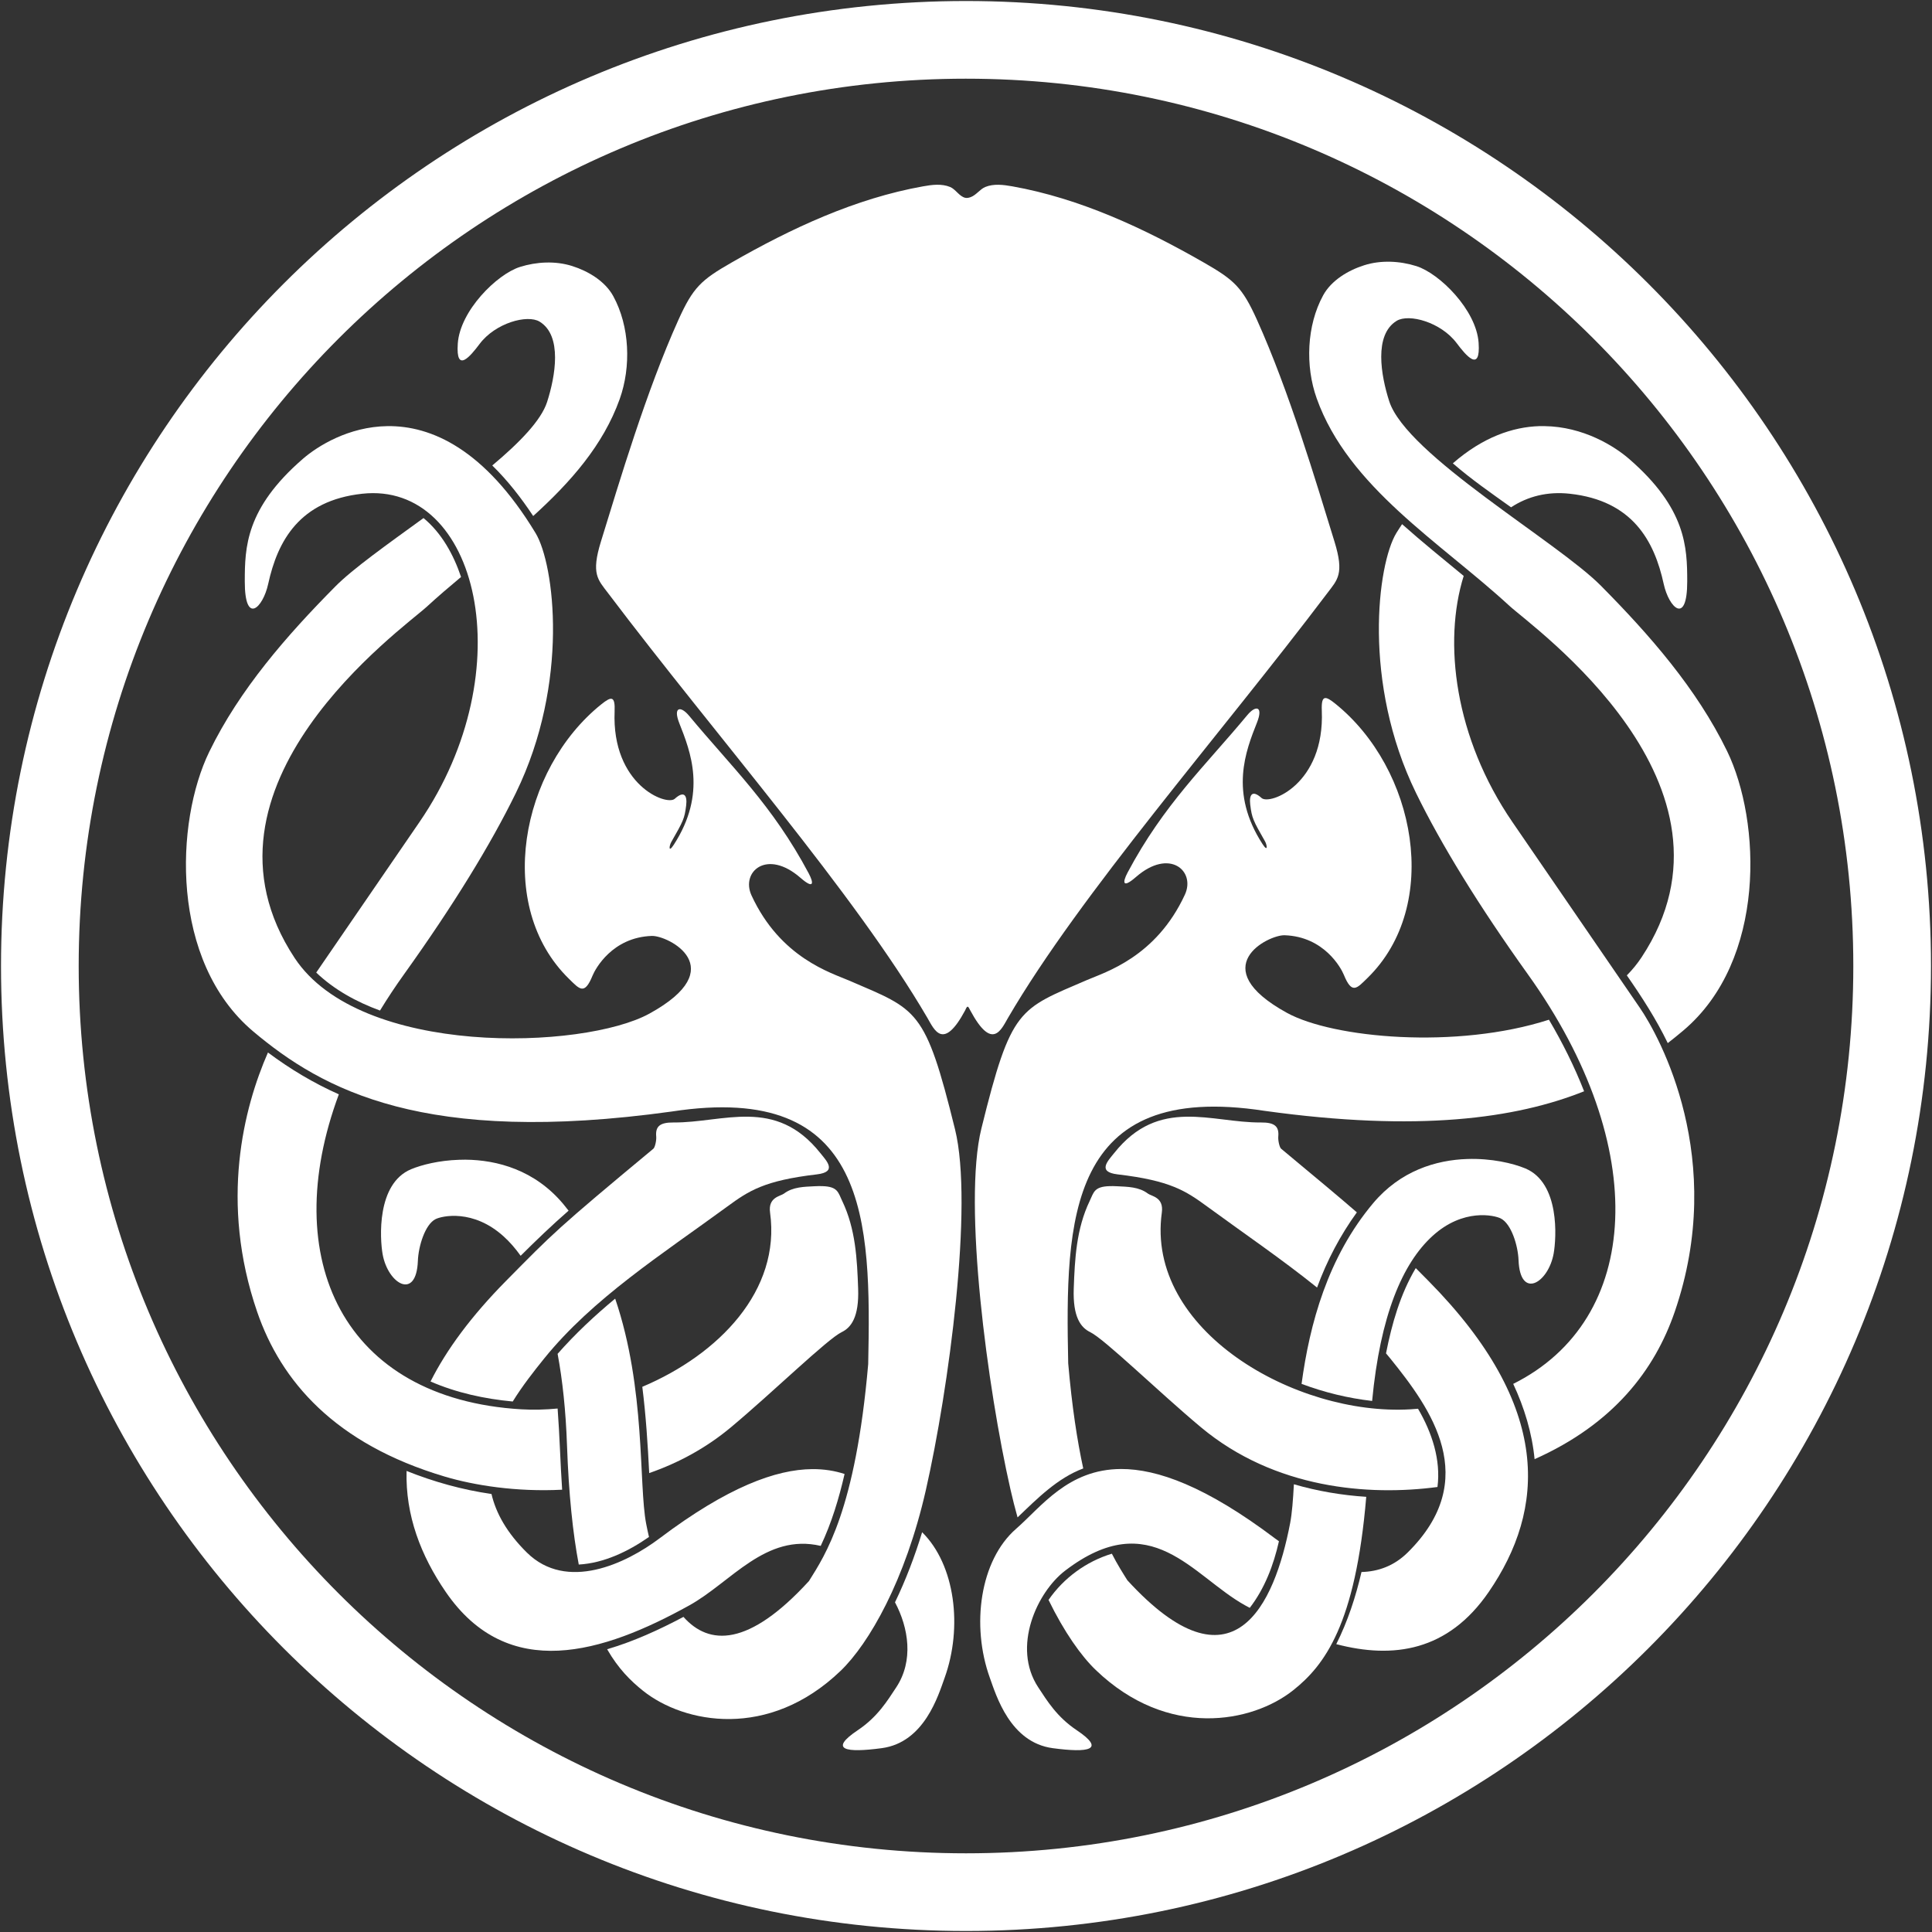 <svg width="534" height="534" viewBox="0 0 534 534" xmlns="http://www.w3.org/2000/svg"><rect x="0" y="0" width="534" height="534" fill="#333333" stroke="none"/><title>cthulhu</title><g fill="#FFF" fill-rule="evenodd"><path d="M258.938 51.063c-1.273.015-2.557.22-3.782.437-18.72 3.33-36.508 11.632-53 21.094-8.35 4.79-10.587 6.814-14.656 15.844-8.885 19.718-16.243 44.52-21.406 61.25-2.77 8.976-.84 10.523 2 14.28 29.956 39.65 68.11 82.916 88.22 117.345 1.887 3.233 4.35 9.33 10.457-2.06.672-1.583.813-1.112 1.456.11 6.063 11.242 8.516 5.173 10.4 1.95 20.11-34.43 58.262-77.695 88.218-117.344 2.84-3.76 4.77-5.306 2-14.282-5.163-16.73-12.52-41.532-21.406-61.25-4.07-9.03-6.308-11.054-14.657-15.844-16.49-9.462-34.28-17.764-53-21.094-2.45-.436-5.17-.773-7.467.188-1.446.604-2.464 2.2-3.973 2.778-.503.193-1.08.33-1.602.195-1.638-.422-2.596-2.338-4.113-2.972-1.148-.48-2.415-.64-3.688-.626z"/><path d="M267 .28C119.696.28.28 119.697.28 267 .28 414.304 119.697 533.72 267 533.72c147.304 0 266.72-119.416 266.72-266.72C533.72 119.696 414.303.28 267 .28zm0 21.47c135.45 0 245.25 109.8 245.25 245.25S402.45 512.25 267 512.25 21.75 402.45 21.75 267 131.55 21.75 267 21.75z"/><path d="M150.938 72.563c-2.46.066-4.926.493-7.22 1.218-6.39 2.023-16.568 12.114-17.187 21.19-.574 8.43 3.516 3.444 6.032.093 4.358-5.804 13.21-8.227 16.594-6.157 6.335 3.874 4.332 15.117 2.063 22.188-1.635 5.09-7.59 11.217-15.157 17.562 4.287 4.195 7.988 8.956 11.312 13.97 10.306-9.347 19.352-19.564 23.906-32.314 3.2-8.958 2.783-20.12-1.78-28.468-2.25-4.114-6.875-6.894-11.344-8.313-2.292-.726-4.758-1.034-7.22-.968zm-33.875 70.624c-10.006 7.266-19.528 14.01-24.376 18.907-13.47 13.606-26.463 28.47-34.843 45.687-9.44 19.396-10.912 57.893 12.156 77.314 19.182 16.15 47.246 31.627 115.688 22.125 54.516-8.39 55.113 30.1 54.28 69.81-3.504 40.428-11.875 52.773-16.374 59.97-16.717 18.253-27.602 17.856-34.688 9.906-6.758 3.584-13.766 6.79-21.094 8.938 3.07 5.362 6.51 8.767 9.938 11.5 11.344 9.04 34.683 13.59 54.594-5.53 7.854-7.545 17.89-25.002 23.562-49.97 6.312-27.792 13.21-78.815 8.063-99.688-8.27-33.53-10.344-32.952-29.19-41.094-5.033-2.175-19.077-6.28-27.06-23.562-3.015-6.522 4.222-12.99 13.53-4.875 3.772 3.288 3.702 1.456 2.28-1.22-10.023-18.873-21.457-29.565-33.06-43.56-2.38-2.87-4.486-2.444-2.72 2.03 3.09 7.826 7.737 19.346-1.53 33.625-1.556 2.396-1.242.22-.69-.75 3.308-5.798 3.678-6.458 4.126-10.156.34-2.793-.6-4.133-3.156-1.813-2.255 2.048-17.466-3.802-16.625-24.155.18-4.345-.894-4.184-3.656-1.97-22.458 18.013-29.516 55.814-8.97 75.876 2.938 2.87 4.283 4.644 6.53-.874.768-1.88 5.46-10.6 16.376-10.97 4.49-.15 22.29 8.852-.656 21.47-18.25 10.036-79.918 12.104-98.063-15.375-31.424-47.59 30.015-91.092 36.532-97.092 3.025-2.787 6.217-5.507 9.468-8.22-2.1-6.215-5.35-12.112-10.376-16.28zm11.53 177.344c-.588-.003-1.176.014-1.75.033-5.507.18-10.25 1.377-13.187 2.593-9.645 3.995-8.638 19.31-7.906 23.47 1.45 8.23 9.324 12.956 9.75 1.874.156-4.046 1.98-10.062 4.875-11.53 1.774-.9 10.415-2.88 18.875 4.81 1.644 1.496 3.197 3.268 4.656 5.314 4.293-4.28 8.67-8.472 13.25-12.47-.494-.63-.98-1.255-1.5-1.874-7.856-9.354-18.232-12.155-27.062-12.22zm41.438 38.408c-5.688 4.71-11.028 9.723-15.905 15.25.002.01-.002.02 0 .03 1.353 7.246 2.252 15.644 2.594 25.282.48 13.586 1.62 24.32 3.25 32.938 6.984-.404 13.664-3.622 19.405-7.625-.275-1.222-.548-2.438-.78-3.657-2.112-11.033-.07-37.276-8.564-62.22z"/><path d="M206.97 308.656c-6.875-.15-13.933 1.65-20.814 1.594-3.75-.03-5.035 1.063-4.78 3.875.1 1.11-.348 3.014-.782 3.375-26.955 22.39-27.653 23.304-40.72 36.53-9.662 9.784-16.458 19.038-20.874 27.814 7.177 3.118 14.898 4.795 22.72 5.53 2.644-4.276 5.753-8.25 8.655-11.843 13.45-16.652 32.64-28.864 50.625-42.03 5.95-4.356 10.21-7.197 24.78-8.906 5.786-.68 2.626-3.785.94-5.906-6.203-7.8-12.878-9.883-19.75-10.032zm17.53 97.406c-9.99.073-23.347 4.918-42.188 19.125-9.295 7.01-25.69 14.793-36.687 3.938-5.557-5.485-8.55-10.918-9.78-16.188-8.055-1.16-15.92-3.35-23.47-6.375-.332 12.287 3.934 23.412 10.844 33.47 17.208 25.048 43.418 16.93 67.31 3.687 11.538-6.395 21.057-20.01 36.314-16.44 3-6.338 5.028-13.052 6.594-19.874-2.664-.87-5.608-1.368-8.938-1.344zm30.375 17.438c-2.025 6.63-4.49 13.134-7.5 19.375 3.762 7.056 5.2 16.148.344 23.5-2.446 3.7-5.114 8.148-10.626 11.844-8.18 5.482-3.254 6.294 6.625 4.967 11.778-1.58 15.618-14.56 17.374-19.437 5.026-13.957 2.938-31.216-6.22-40.25zM327.75 308.656c-6.874.15-13.58 2.23-19.78 10.03-1.688 2.123-4.848 5.23.936 5.908 14.57 1.71 18.83 4.55 24.78 8.906 10.154 7.432 20.677 14.588 30.345 22.375 2.71-7.39 6.39-14.42 11-20.78-4.727-4.103-11.05-9.382-20.936-17.595-.434-.36-.882-2.264-.78-3.375.253-2.812-1.034-3.905-4.783-3.875-6.88.055-13.906-1.743-20.78-1.594zm63.563 41.844c-4.283 7.215-6.593 15.345-8.22 23.563.408.484.822.976 1.22 1.468 11.15 13.807 25.32 33.29 4.75 53.595-3.773 3.723-8.182 5.254-12.72 5.375 0 .002-.03-.002-.03 0-1.607 6.912-3.81 13.645-6.97 19.938 15.78 4.138 30.876 1.968 42.126-14.407 15.672-22.81 17.78-51.135-16.657-86-1.414-1.43-2.328-2.344-3.5-3.53zm-81.47 55.53c-14.656.045-22.02 10.443-29 16.533-10.008 8.73-12.456 26.73-7.25 41.187 1.757 4.876 5.597 17.856 17.376 19.438 9.878 1.326 14.802.514 6.624-4.97-5.513-3.695-8.18-8.142-10.625-11.843-7.348-11.125-.335-26.315 7.436-32.25 23.8-18.177 35.165 1.51 49.75 9.594.426.235.855.454 1.28.686 4.122-5.352 6.56-11.753 8.064-18.406-.38-.273-.765-.54-1.125-.813-19.056-14.37-32.503-19.185-42.53-19.156z"/><path d="M107.063 117.78c-10.675.147-19.243 5.48-23.376 9.064-15.795 13.695-16.02 24.474-16.03 33.844-.015 12.292 5.032 7.312 6.468.718 2.602-11.948 8.678-23.038 25.97-24.937 31.996-3.516 44.67 48.71 15.843 90.75l-28.532 41.593c4.95 4.74 11.146 8.124 17.625 10.5 2.032-3.33 4.236-6.663 6.626-10 13.637-19.044 24.008-35.96 30.938-50.157 14.882-30.49 10.638-63.224 5.437-71.812-14.072-23.24-28.87-29.728-40.968-29.563zm-33 173.126c-6.648 15.174-13.446 41.28-2.97 71.72 6.54 19 21.325 36.435 51.844 45.5 8.145 2.418 19.763 4.28 32.438 3.624-.51-7.467-.682-14.975-1.25-22.438-3.39.324-6.748.41-10 .22-49.302-2.908-67.363-41.587-50.47-87.063-6.96-3.092-13.5-7.006-19.593-11.564zm153.218 36.938c-.613-.02-1.322-.012-2.124.03-2.85.153-5.992.154-8.47 2.032-.99.752-4.437.97-3.842 5.25 2.992 21.52-14.137 39.208-35.313 48.156.998 7.91 1.51 15.873 1.907 23.844 7.864-2.73 15.583-6.802 22.625-12.687 11.665-9.75 26.594-24.343 30.594-26.283 2.56-1.24 4.82-4.114 4.53-12.062-.29-8.07-.682-16.42-4.405-24.188-1.133-2.366-1.198-3.962-5.5-4.093zM425.47 117.78c-7.304.23-15.514 2.978-23.908 10.282 5.054 4.39 10.615 8.25 16.094 12.157 4.586-3.02 10.056-4.432 16.25-3.75 17.29 1.898 23.335 12.988 25.938 24.936 1.436 6.594 6.514 11.574 6.5-.72-.01-9.368-.267-20.147-16.063-33.842-4.13-3.583-12.7-8.917-23.374-9.063-.478-.006-.95-.014-1.437 0zm-37.94 27.095c-.525.82-1.068 1.603-1.592 2.47-5.202 8.588-9.445 41.322 5.437 71.81 6.93 14.197 17.3 31.114 30.938 50.157 34.157 47.7 31.505 95.465-4.063 113.188 3.072 6.57 5.213 13.606 5.906 20.813 21.797-9.715 33.196-24.64 38.72-40.688 14.545-42.263-4.203-76.155-9.626-84.063l-35.22-51.343c-15.966-23.286-19.2-49.703-13.467-68.032-5.727-4.722-11.504-9.384-17.032-14.313zm-80.842 182.97c-4.3.132-4.366 1.726-5.5 4.092-3.723 7.77-4.114 16.117-4.407 24.188-.287 7.948 1.972 10.82 4.533 12.063 4 1.94 18.93 16.532 30.593 26.28 20.402 17.052 46.425 19.06 65.406 16.532.97-7.51-1.524-15.055-5.375-21.625-.696.057-1.384.114-2.093.156-31.892 1.882-73.237-21.886-68.72-54.374.596-4.28-2.852-4.498-3.843-5.25-2.475-1.878-5.618-1.88-8.467-2.03-.803-.044-1.51-.05-2.125-.032z"/><path d="M384.28 72.344c-2.46-.067-4.925.24-7.217.97-4.47 1.417-9.095 4.197-11.344 8.31-4.564 8.348-4.982 19.543-1.783 28.5 8.78 24.58 34.168 39.745 53.282 57.345 6.516 6 67.954 49.5 36.53 97.093-1.19 1.802-2.554 3.477-4.094 5.03 4.183 6.012 8.145 12.16 11.313 18.72 1.468-1.136 2.882-2.287 4.25-3.438 23.067-19.42 21.564-57.918 12.124-77.313-8.38-17.216-21.372-32.05-34.844-45.656-12.158-12.28-53.743-36.11-58.53-51.03-2.27-7.07-4.274-18.315 2.06-22.19 3.387-2.07 12.238.354 16.595 6.158 2.517 3.352 6.638 8.338 6.063-.094-.62-9.075-10.798-19.165-17.188-21.188-2.293-.725-4.758-1.152-7.22-1.218zm-17.967 120.594c-.77.035-1.07 1.056-.97 3.5.842 20.353-14.4 26.17-16.656 24.125-2.556-2.32-3.463-.95-3.125 1.843.45 3.7.788 4.36 4.094 10.156.554.97.868 3.146-.687.75-9.27-14.28-4.622-25.798-1.533-33.625 1.767-4.473-.307-4.9-2.687-2.03-11.604 13.996-23.07 24.656-33.094 43.53-1.42 2.676-1.46 4.507 2.313 1.22 9.307-8.115 16.543-1.648 13.53 4.874-7.984 17.283-22.028 21.42-27.063 23.595-18.845 8.142-20.918 7.53-29.187 41.063-5.147 20.873 1.72 71.895 8.03 99.687.612 2.688 1.266 5.27 1.97 7.78 5.504-5.266 11.044-10.87 18.156-13.53-1.66-7.64-3.12-17.097-4.156-29.063-.832-39.71-.266-78.17 54.25-69.78 42.504 5.9 69.436 2.145 88.344-5.407-2.69-6.848-5.967-13.433-9.72-19.78-25.514 8.23-59.643 5.128-72.437-1.908-22.946-12.618-5.115-21.588-.625-21.437 10.918.368 15.61 9.057 16.375 10.938 2.248 5.517 3.594 3.743 6.532.875 20.544-20.062 13.487-57.864-8.97-75.875-1.208-.97-2.088-1.528-2.688-1.5zm39.218 127.406c-8.593.284-18.457 3.24-26 12.22-12.55 14.94-17.545 33.372-19.78 49.936 6.304 2.363 12.818 3.95 19.5 4.72 2.24-23.61 8.38-38.045 16.72-45.626 8.458-7.692 17.07-5.713 18.842-4.813 2.896 1.47 4.75 7.455 4.907 11.5.425 11.083 8.268 6.357 9.717-1.874.733-4.157 1.77-19.474-7.875-23.47-3.425-1.417-9.347-2.814-16.03-2.592zm-47.905 89.906c-.234 4.324-.51 7.998-1.03 10.72-4.37 22.83-15.85 47.642-45 15.81-1.204-1.923-2.696-4.244-4.283-7.342-7.066 2.144-13.313 6.704-17.5 12.78 4.337 8.89 8.996 15.47 13.063 19.376 19.91 19.122 43.25 14.604 54.594 5.562 8.605-6.86 17.185-18.07 20.155-53.437-6.788-.44-13.483-1.58-20-3.47z"/></g></svg>
